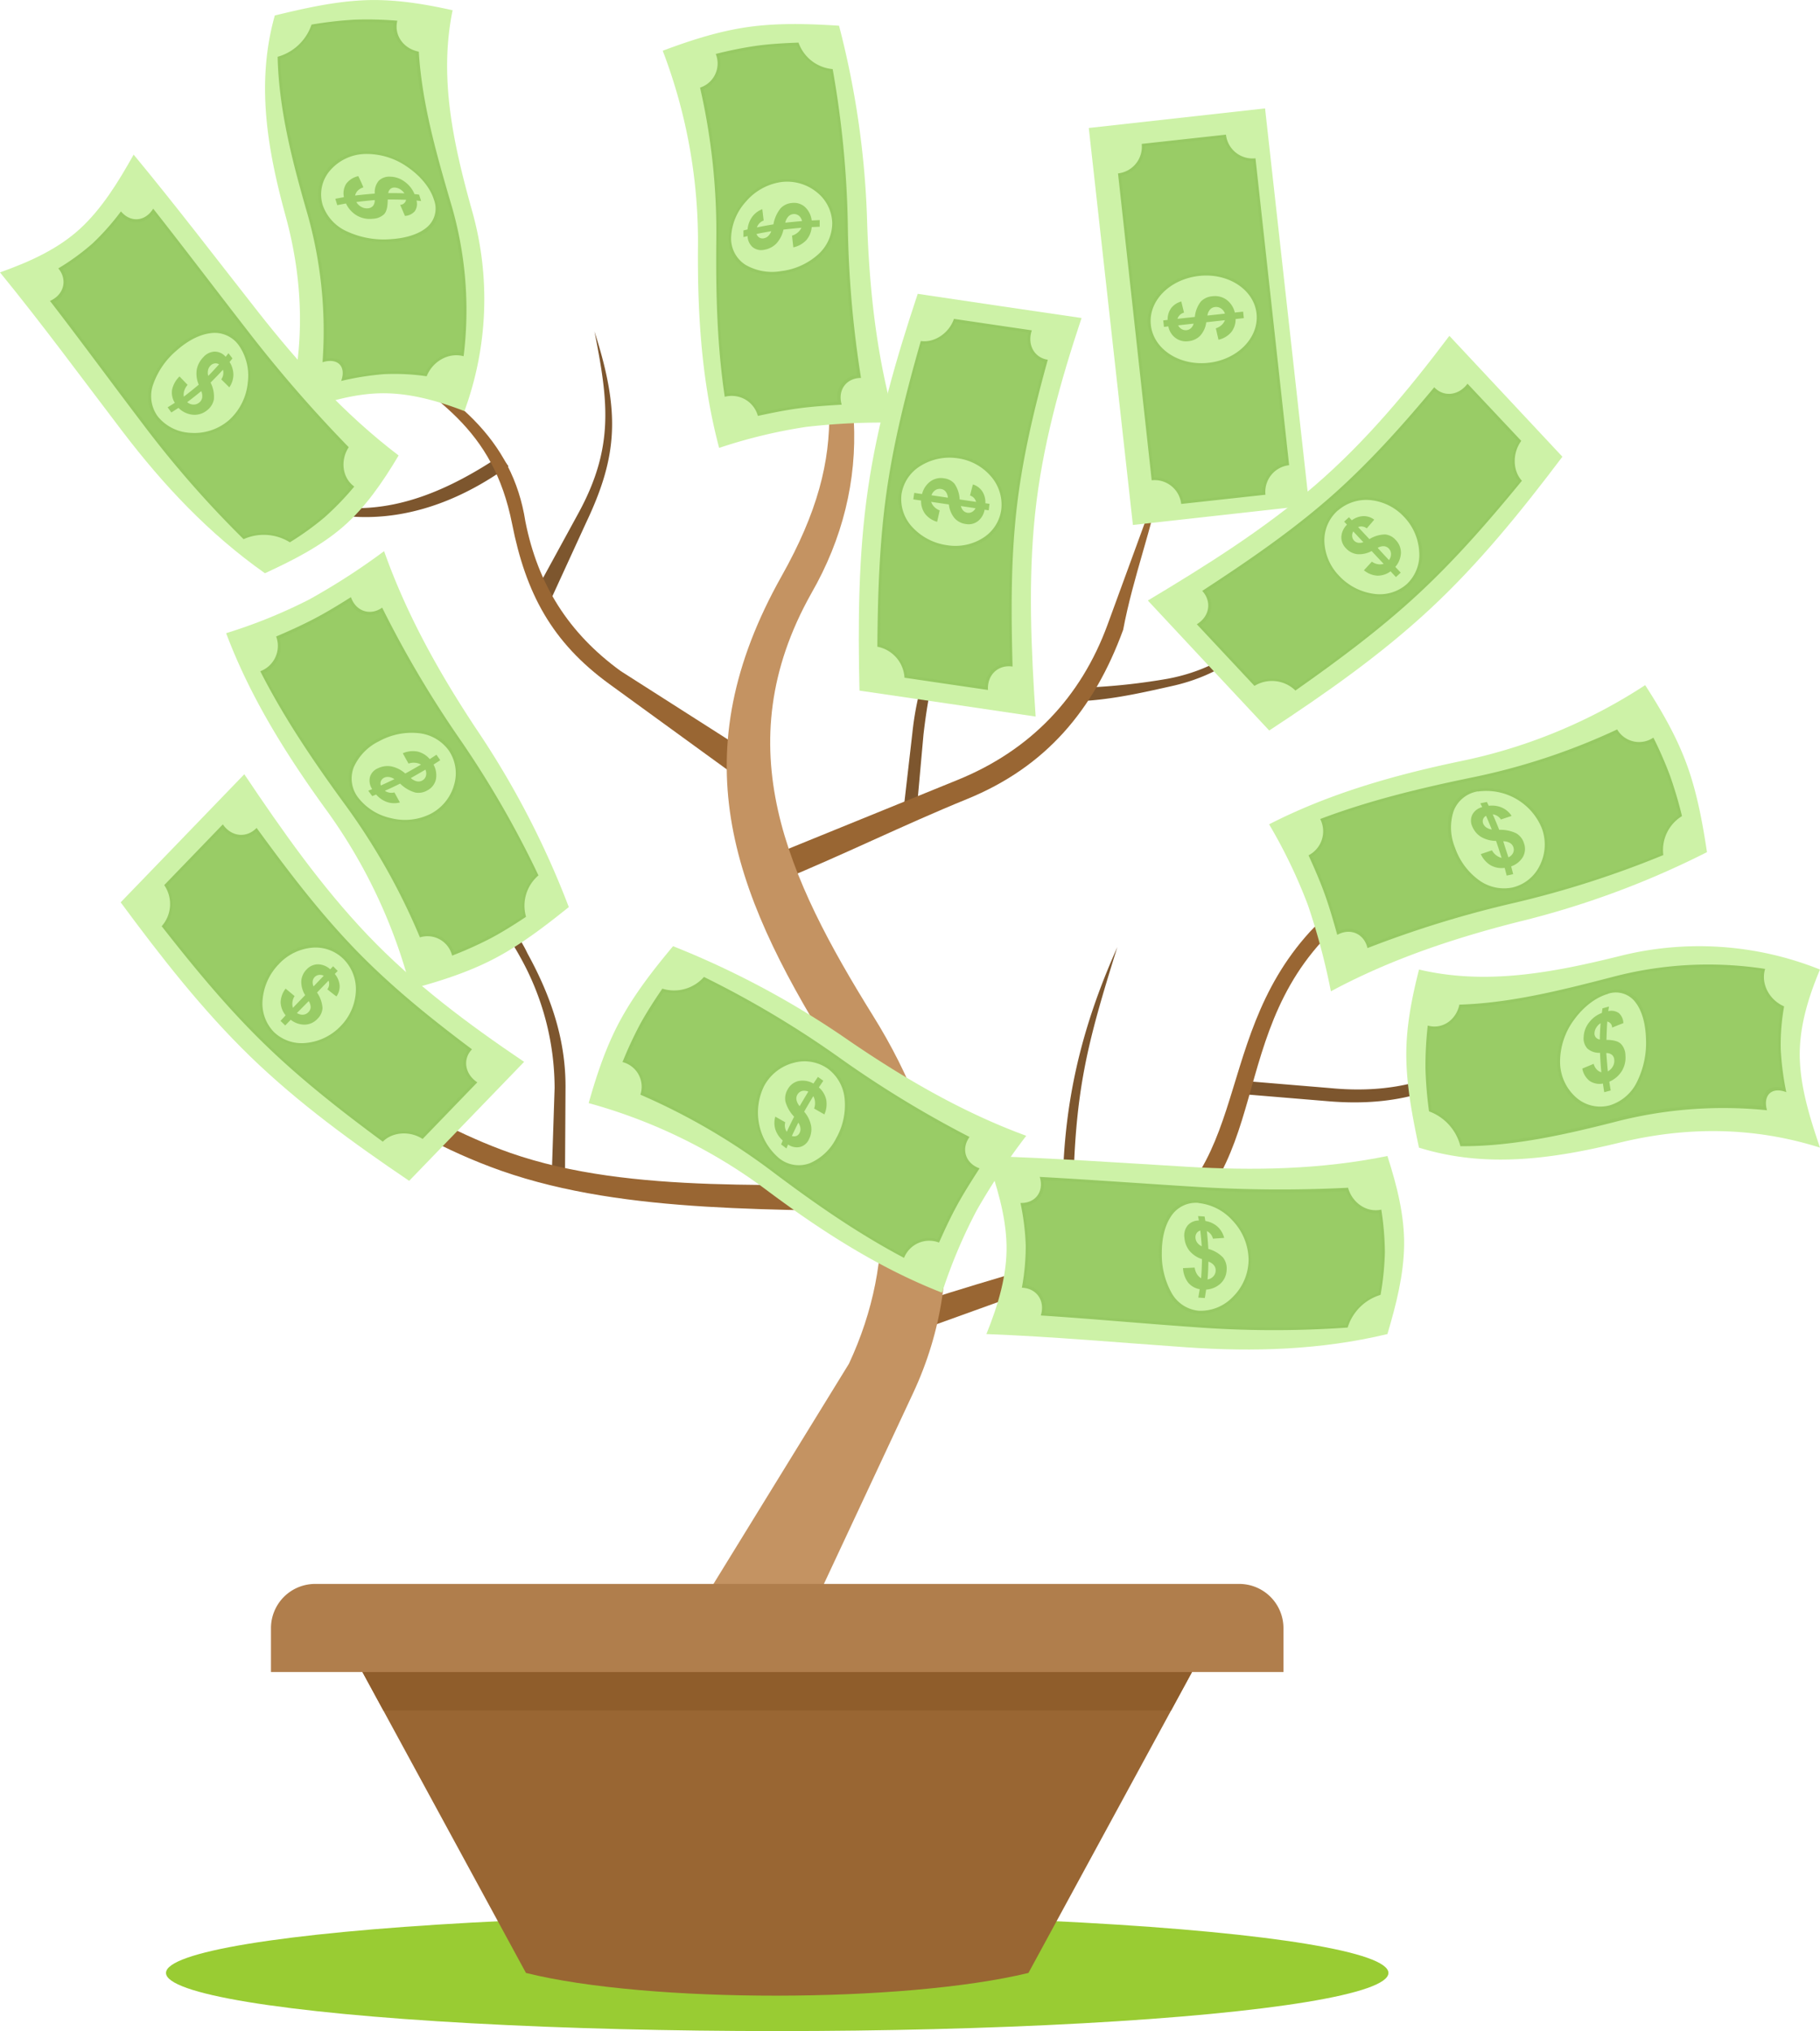 <svg id="Vectorportal.com" xmlns="http://www.w3.org/2000/svg" viewBox="0 0 509.04 568.1"><defs><style>.cls-1{fill:#7d562e;}.cls-1,.cls-10,.cls-2,.cls-3,.cls-6,.cls-7,.cls-8,.cls-9{fill-rule:evenodd;}.cls-2{fill:#963;}.cls-3{fill:#c49362;}.cls-4{fill:#9c3;}.cls-5,.cls-8{fill:#cdf2a7;}.cls-6{fill:#96c963;}.cls-7{fill:#9c6;}.cls-9{fill:#8f5d2b;}.cls-10{fill:#b07e4c;}</style></defs><path class="cls-1" d="M159.44,341.16l.79-24a75.31,75.31,0,0,0-9.58-36.58c-9.37-17.09-21.07-24.06-36.63-33.85,19.78,7.35,33.6,22.11,38.64,32.79,6.21,11.33,10.7,23.56,10.62,37.46l-.14,24.19-3.7,0Zm142.89,24.71,0-17.87c-.06-25.55,4.9-47,15.29-70.28-8.52,27.26-11.89,40.08-12.37,69.89l.82,18.26ZM351.19,315l25.87,2.15c26.48,2.58,43.6-7.55,64.79-28.63-17.87,22.25-35.37,34.8-65.09,32.33l-25.88-2.15.31-3.7ZM308.72,205.14a177,177,0,0,0,23-2.48c18.41-3.47,29.77-15.18,35.59-30.09C363.17,189.51,350,200.89,333,204.68c-7.27,1.62-15.16,3.47-23.61,4.12l-.62-3.66Zm-51,35.05,2.58-22.42a84.63,84.63,0,0,1,16.1-41.48c-8.17,13.58-11.29,27.16-13,42l-2,22.28-3.68-.42ZM156,176.29l10.86-19.89c10.18-18.63,8.33-31.5,4.52-50.88,7.22,22.53,6.57,34.74-2.38,53.57l-9.69,21.13L156,176.29Zm-8.69-33.06c-25.3,18.17-53,19.67-78,.1,25.55,15.44,46.57,16.55,75.87-3.11Z" transform="translate(-5.11 -12.81)"/><path class="cls-2" d="M261.32,352c-37.41-1.27-80.76.68-116-11.71-31.47-11.05-56-32.07-82.3-51.73,30.63,17.05,58.1,37.35,84.74,46.7,34.24,12,77.47,8.1,113.85,9.34l-.24,7.4ZM210.89,229.83l-35.31-25.66c-16.2-11.77-23.41-25.48-27.24-44.83-5.32-26.84-21.43-35.44-42.28-50.1,26.25,12.86,42.43,26.5,46,49.46,3.47,17.51,12,31.17,26.67,41.82l36.5,23.3-4.36,6Zm9.18,22.65L273,230.94c20.21-8.23,34.39-22.93,41.89-43.42l15.36-42c-2.8,14.84-8.22,28.62-11,43.45-8.22,22.44-21.58,38.34-43.71,47.36-17.63,7.18-35,15.8-52.62,23l-2.79-6.88Zm35.8,126.86q1.26,3.5,2.5,7l58.55-21.1c46.37-16.72,29-57.49,58-89.23,11.34-12.41,25.74-21.42,39.1-23.74-17.22-.33-36.1,14.12-42.48,21.11-29.16,31.93-14.67,72.07-56.07,87C296,367.37,275.39,372.31,255.87,379.34Z" transform="translate(-5.11 -12.81)"/><path class="cls-3" d="M202.88,458.75l39.67-64.49c13.69-29.31,11.8-60.68-5.28-88.16-28-45-41.41-82.55-13.55-132.15,20-35.55,14.5-56.64,3-93.55,21.26,33,22.84,67.89,5.31,98.38-24,42.72-6.63,79.71,17.28,118.18C270,330.16,277,367.22,260.43,402.62L233.61,460Z" transform="translate(-5.11 -12.81)"/><ellipse class="cls-4" cx="217.38" cy="551.85" rx="170.95" ry="16.26"/><rect class="cls-5" x="316.84" y="46.04" width="49.8" height="112.16" transform="matrix(0.99, -0.11, 0.11, 0.99, -14.21, 25.07)"/><path class="cls-6" d="M327.23,147.15l-9.42-85.84a7.48,7.48,0,0,0,6.62-8.25L348,50.47a7.48,7.48,0,0,0,8.26,6.62l9.41,85.84a7.49,7.49,0,0,0-6.62,8.26l-23.57,2.58a7.48,7.48,0,0,0-8.25-6.62ZM327,103.74c.74,6.72,7.95,11.44,16.11,10.55s14.17-7.07,13.44-13.79S348.57,89.06,340.41,90,326.23,97,327,103.74Z" transform="translate(-5.11 -12.81)"/><path class="cls-7" d="M327.93,146.32a8.28,8.28,0,0,1,8.21,6.59l22.08-2.42a8.26,8.26,0,0,1,6.59-8.21l-9.25-84.36a8.25,8.25,0,0,1-8.21-6.59l-22.09,2.43A8.27,8.27,0,0,1,318.67,62l9.26,84.35Zm-1.74-42.49a11.11,11.11,0,0,1,.21-3.68,13.34,13.34,0,0,1,4.83-7.33A18.27,18.27,0,0,1,350,90.76a13.34,13.34,0,0,1,6.3,6.11,11,11,0,0,1,.79,7.23,13.28,13.28,0,0,1-4.82,7.32,18.23,18.23,0,0,1-18.77,2.06,13.3,13.3,0,0,1-6.29-6.1A11,11,0,0,1,326.19,103.83Z" transform="translate(-5.11 -12.81)"/><path class="cls-7" d="M347.7,102.37l-5.21.58a6.87,6.87,0,0,1-1.72,3.79,5.35,5.35,0,0,1-3.3,1.51,4.88,4.88,0,0,1-3.58-.91,5.18,5.18,0,0,1-2-3.24l-1.23.14-.2-1.81,1.23-.14a5.42,5.42,0,0,1,1-3.32,5.33,5.33,0,0,1,2.82-1.83l.76,3.12a2.58,2.58,0,0,0-1.83,1.73l4.86-.53A8.14,8.14,0,0,1,341,97.13a5,5,0,0,1,3.19-1.45,5.51,5.51,0,0,1,3.94.95,6.2,6.2,0,0,1,2.35,3.6l2.32-.25.2,1.81-2.3.26a5.83,5.83,0,0,1-1.21,3.66,6.57,6.57,0,0,1-3.58,2.13l-.74-3.2a4.15,4.15,0,0,0,1.63-.93,3.52,3.52,0,0,0,.91-1.34Zm-13.07,1.44a2.35,2.35,0,0,0,1,1.06,2.2,2.2,0,0,0,1.37.28,2.14,2.14,0,0,0,1.18-.52,2.66,2.66,0,0,0,.78-1.3l-4.31.48Zm13.08-3.27a2.76,2.76,0,0,0-1.06-1.43,2.41,2.41,0,0,0-1.69-.42,2.15,2.15,0,0,0-1.38.66,3.2,3.2,0,0,0-.76,1.72Z" transform="translate(-5.11 -12.81)"/><path class="cls-8" d="M68.36,189.92c6.62,17.61,16.5,33.51,27.58,48.85A149.13,149.13,0,0,1,120,289.47c8.21-2.2,16.24-4.76,23.58-8.63s14-9,20.62-14.31a244.37,244.37,0,0,0-25.85-49.79c-10.38-15.66-19.53-32-25.81-49.77a185.09,185.09,0,0,1-21,13.55A145,145,0,0,1,68.36,189.92Z" transform="translate(-5.11 -12.81)"/><path class="cls-6" d="M77.94,200.62c6.55,12.87,14.67,24.89,23.28,36.71A181.66,181.66,0,0,1,122.56,275a7.09,7.09,0,0,1,9,5.11,109,109,0,0,0,10.68-4.79c3.44-1.82,6.74-3.91,10-6.07a11.14,11.14,0,0,1,3.47-11.58,275.85,275.85,0,0,0-21.62-37.59A297.62,297.62,0,0,1,112,182.78c-3.39,2.37-7.38,1-8.73-2.94-3.35,2.1-6.72,4.18-10.2,6s-7.09,3.46-10.72,5a7.57,7.57,0,0,1-4.43,9.72ZM105.36,236a8.72,8.72,0,0,1-1.29-8.62,14.82,14.82,0,0,1,7.14-7.28,18.86,18.86,0,0,1,10.87-2.23,11.9,11.9,0,0,1,8.54,4.84,11.36,11.36,0,0,1,1.51,9.58,13.1,13.1,0,0,1-6.56,8.15,16,16,0,0,1-11.16,1.2A15.81,15.81,0,0,1,105.36,236Z" transform="translate(-5.11 -12.81)"/><path class="cls-7" d="M79,201.08a8.31,8.31,0,0,0,4.33-9.7c3.39-1.48,6.76-3,10-4.74s6.42-3.66,9.56-5.62a6,6,0,0,0,8.77,2.91,308.52,308.52,0,0,0,21.86,36.64,278.27,278.27,0,0,1,21.37,36.9,12.27,12.27,0,0,0-3.42,11.45c-3.06,2-6.15,4-9.37,5.65a106.37,106.37,0,0,1-10,4.51,7.85,7.85,0,0,0-9-5,185.33,185.33,0,0,0-21.14-37c-8.45-11.61-16.47-23.42-23-36Zm25.69,35.16a13.8,13.8,0,0,0,2.74,2.77,18.72,18.72,0,0,0,9,3.68,16.18,16.18,0,0,0,9.63-1.6,13.81,13.81,0,0,0,6.26-6.78,13,13,0,0,0,.58-8.68,11.88,11.88,0,0,0-4.2-6.07,14,14,0,0,0-8.43-2.58,20.26,20.26,0,0,0-9.47,2.44,16.61,16.61,0,0,0-6.74,6.14,9.18,9.18,0,0,0-1,7.5A10.63,10.63,0,0,0,104.65,236.24Z" transform="translate(-5.11 -12.81)"/><path class="cls-7" d="M122.85,226.68c-1.45.84-2.91,1.69-4.39,2.49a8.45,8.45,0,0,0-3.93-2,6.09,6.09,0,0,0-3.68.52,3.83,3.83,0,0,0-2.26,2.43,4.24,4.24,0,0,0,.62,3.42l-1.1.44,1.11,1.51,1.1-.44a7.14,7.14,0,0,0,3.11,2.12,6.22,6.22,0,0,0,3.53.09l-1.54-2.81a3.13,3.13,0,0,1-2.66-.46c1.44-.63,2.86-1.3,4.26-2a10,10,0,0,0,4.23,2.5,4.91,4.91,0,0,0,3.43-.63,4.59,4.59,0,0,0,2.34-3,6.14,6.14,0,0,0-.66-4.19c.63-.41,1.26-.81,1.88-1.23l-1.06-1.52-1.87,1.22a6.46,6.46,0,0,0-3.37-2.1,7.07,7.07,0,0,0-4.17.46c.54,1,1.06,1.92,1.6,2.89a4.4,4.4,0,0,1,1.88-.22,3.91,3.91,0,0,1,1.6.5Zm-11.22,5.83a1.76,1.76,0,0,1,.06-1.3,1.8,1.8,0,0,1,.9-.88,2.36,2.36,0,0,1,1.31-.18,3.4,3.4,0,0,1,1.52.6c-1.25.6-2.51,1.2-3.79,1.76Zm12.46-4.42a2.6,2.6,0,0,1,.16,1.72,2.07,2.07,0,0,1-1,1.29,2.17,2.17,0,0,1-1.5.26,3.75,3.75,0,0,1-1.74-.92Q122.07,229.28,124.09,228.09Z" transform="translate(-5.11 -12.81)"/><path class="cls-8" d="M73.44,229.37c10.65,15.88,21.57,31.42,34.51,45s28,24.82,43.75,35.45q-8,8.32-16.08,16.65L119.55,343.1c-15.72-10.63-31-21.74-44.41-34.75s-25-27.88-36.28-43.15l17.29-17.91Z" transform="translate(-5.11 -12.81)"/><path class="cls-6" d="M76.88,244.38c8.6,11.81,17.4,23.39,27.4,33.78s21.23,19.45,32.84,28.15c-2.66,2.76-2,6.92,1.49,9.24-2.55,2.64-5.11,5.28-7.65,7.92l-7.65,7.92c-3.5-2.32-8.47-2-11.13.76-11.69-8.62-23.08-17.54-33.38-27.59s-19.51-21.24-28.47-32.68a9.36,9.36,0,0,0,.71-11.5l8.2-8.49q4.09-4.24,8.2-8.5c2.37,3.49,6.61,3.93,9.44,1Zm24.46,36.84a11.09,11.09,0,0,0-8.82-3.34,14.47,14.47,0,0,0-9.38,4.56,16.19,16.19,0,0,0-4.57,9.89,11.45,11.45,0,0,0,3.18,9.18,11.25,11.25,0,0,0,9.12,3,15.37,15.37,0,0,0,9.5-4.68,14.94,14.94,0,0,0,4.26-9.57A12,12,0,0,0,101.34,281.22Z" transform="translate(-5.11 -12.81)"/><path class="cls-7" d="M76.79,245.56a6.43,6.43,0,0,1-9.43-1l-7.67,8L52,260.5a10.46,10.46,0,0,1-.7,11.45c8.82,11.21,17.88,22.18,28,32.07s21.29,18.68,32.74,27.18a10.07,10.07,0,0,1,11.07-.74l7.16-7.42,7.17-7.42c-3.09-2.47-3.69-6.37-1.46-9.21-11.38-8.59-22.41-17.54-32.22-27.72s-18.51-21.56-27-33.13Zm25.07,35.12a12.16,12.16,0,0,1,2.14,3,13.58,13.58,0,0,1,1.19,8.49,15.79,15.79,0,0,1-4.23,8.18,16.31,16.31,0,0,1-8.11,4.6,13.26,13.26,0,0,1-8.59-.82A11.08,11.08,0,0,1,79.07,299a13.58,13.58,0,0,1-1-8.72,17.26,17.26,0,0,1,4.51-8.46,15.54,15.54,0,0,1,8-4.54,12.25,12.25,0,0,1,8.29,1.14A12.53,12.53,0,0,1,101.86,280.68Z" transform="translate(-5.11 -12.81)"/><path class="cls-7" d="M87,294.75l3.46-3.59a7,7,0,0,1-1.08-4,5.13,5.13,0,0,1,1.49-3.19,4.33,4.33,0,0,1,3.17-1.43,5.19,5.19,0,0,1,3.43,1.39l.81-.84c.43.43.85.87,1.29,1.3l-.82.84a5.75,5.75,0,0,1,1.35,3.2,4.94,4.94,0,0,1-.89,3.1c-.86-.65-1.7-1.31-2.54-2A2.5,2.5,0,0,0,97,287.1l-3.22,3.33a8.59,8.59,0,0,1,1.53,4.34,4.5,4.5,0,0,1-1.39,3,5,5,0,0,1-3.5,1.64,6.27,6.27,0,0,1-4-1.36l-1.54,1.59-1.31-1.28L85,296.8a6.1,6.1,0,0,1-1.4-3.61A6.46,6.46,0,0,1,85,289.34l2.51,2.09a3.84,3.84,0,0,0-.61,1.73,3.57,3.57,0,0,0,.16,1.59Zm8.67-9a2.25,2.25,0,0,0-1.38-.24,2.05,2.05,0,0,0-1.17.59,2.15,2.15,0,0,0-.55,1.13,2.84,2.84,0,0,0,.24,1.49l2.86-3Zm-7.51,10.41a2.81,2.81,0,0,0,1.69.47,2.21,2.21,0,0,0,1.5-.7A2.08,2.08,0,0,0,92,294.6a3.12,3.12,0,0,0-.55-1.77Z" transform="translate(-5.11 -12.81)"/><path class="cls-8" d="M131.7,15.68c-3.86,18.81.18,37.25,5.4,55.94A90.88,90.88,0,0,1,135,127.8c-8.4-3.25-16.77-5.41-25.06-4.92s-16.51,3.3-24.72,6.37c5.36-18.86,4.81-37.65-.25-56.11-5.11-18.64-8.29-37.16-3-56,8.24-2,16.48-3.86,24.78-4.25S123.34,13.81,131.7,15.68Z" transform="translate(-5.11 -12.81)"/><path class="cls-6" d="M122.25,27.22c.84,14.24,4.82,28.29,9,42.54a104.72,104.72,0,0,1,3.53,42.69c-4.25-1.16-8.71,1.5-10.33,5.61a61.86,61.86,0,0,0-12-.59,78.7,78.7,0,0,0-11.91,1.9c1.47-4.12-1-6.56-5.22-5.24a120.4,120.4,0,0,0-4.59-42.77C86.64,57.11,83.08,43,82.76,28.69a13.93,13.93,0,0,0,9.48-9,110.22,110.22,0,0,1,12-1.38,100.67,100.67,0,0,1,12,.3c-1,4.09,1.78,7.84,6,8.65Zm4.24,41.49c-1-3.31-3.73-6.63-7.28-9.09a19.83,19.83,0,0,0-12.1-3.74,13.37,13.37,0,0,0-9.86,4.83,10.21,10.21,0,0,0-1.89,9.43,12.57,12.57,0,0,0,7,7.49,24.47,24.47,0,0,0,11.87,2.09c4.29-.25,7.86-1.35,10.14-3.22A6.84,6.84,0,0,0,126.49,68.71Z" transform="translate(-5.11 -12.81)"/><path class="cls-7" d="M121.42,27.78c-4-1.08-6.75-4.57-6.27-8.5A98.43,98.43,0,0,0,103.89,19,112.07,112.07,0,0,0,92.68,20.3a15.07,15.07,0,0,1-9.18,8.94c.47,14,4,27.9,8,41.88a121.8,121.8,0,0,1,4.76,42c3.9-.84,6.25,1.47,5.34,5.3a76.68,76.68,0,0,1,11.18-1.7,61.31,61.31,0,0,1,11.23.45,9.75,9.75,0,0,1,10.13-5.69,106.47,106.47,0,0,0-3.78-41.92c-4.08-14-8-27.78-9-41.76Zm5.9,41.1a9.12,9.12,0,0,1,.45,3.42,7.5,7.5,0,0,1-4.1,5.78,21.15,21.15,0,0,1-9.31,2.4,27,27,0,0,1-10.46-1.36,15.61,15.61,0,0,1-7.63-5.37,12.1,12.1,0,0,1-1.72-3.4,11.08,11.08,0,0,1-.46-3.74,11.55,11.55,0,0,1,3.74-7.79,14.32,14.32,0,0,1,9.06-3.69,19.8,19.8,0,0,1,10.66,2.7,23.42,23.42,0,0,1,8,7.36A14.94,14.94,0,0,1,127.32,68.88Z" transform="translate(-5.11 -12.81)"/><path class="cls-7" d="M104.44,67.5q2.73-.33,5.49-.54a5,5,0,0,1,1.12-3.6,4.27,4.27,0,0,1,3.25-1.13,6.9,6.9,0,0,1,4,1.41,8,8,0,0,1,2.75,3.48c.43,0,.86.08,1.29.14.18.6.37,1.18.55,1.79-.43-.06-.86-.1-1.29-.15a3.61,3.61,0,0,1-.48,3,4,4,0,0,1-2.75,1.31c-.43-1-.88-2.09-1.34-3.11a1.73,1.73,0,0,0,1.66-1.41c-1.72-.06-3.43-.08-5.14-.07,0,2-.3,3.33-1,4.1A4.85,4.85,0,0,1,109.38,74a7.22,7.22,0,0,1-4.36-.85,7.6,7.6,0,0,1-3.14-3.42c-.81.14-1.62.3-2.44.46-.18-.61-.37-1.2-.54-1.79l2.4-.44a5.12,5.12,0,0,1,.61-3.7,5.66,5.66,0,0,1,3.42-2.18c.48,1,1,2.1,1.42,3.14a3.47,3.47,0,0,0-1.58.92,2.76,2.76,0,0,0-.73,1.33Zm13.78-.61A3.82,3.82,0,0,0,117,65.73a3.18,3.18,0,0,0-1.52-.46,1.73,1.73,0,0,0-1.17.37,1.79,1.79,0,0,0-.6,1.18c1.51,0,3,0,4.56.07Zm-13.45,2.43a3.55,3.55,0,0,0,1.41,1.36,3.13,3.13,0,0,0,1.88.39,2,2,0,0,0,1.36-.65,2.37,2.37,0,0,0,.49-1.65C108.19,68.92,106.48,69.1,104.77,69.32Z" transform="translate(-5.11 -12.81)"/><path class="cls-8" d="M281,336.16c18.68.57,37.36,1.89,56.06,3s37.39.8,56.1-3c2.67,8.3,4.77,16.6,4.67,24.91s-2.21,16.6-4.67,24.89c-18.71,4.48-37.43,5-56.1,3.71s-37.38-3-56.06-3.71c3.35-8.29,5.81-16.58,5.63-24.89S283.89,344.46,281,336.16Z" transform="translate(-5.11 -12.81)"/><path class="cls-6" d="M295.9,342c14.37.78,28.74,1.86,43.13,2.74a375.93,375.93,0,0,0,43.12.29c1.14,4.17,5.19,7.05,9.3,6.12a81.16,81.16,0,0,1,1,11.91A78.77,78.77,0,0,1,391.24,375a13.76,13.76,0,0,0-9.2,9.14,294.18,294.18,0,0,1-42.92-.12c-14.31-1-28.6-2.33-42.91-3.26,1.3-4.14-1.21-7.63-5.29-7.76A65.12,65.12,0,0,0,292,361.15a68.78,68.78,0,0,0-1.47-11.86c4.11.12,6.64-3.11,5.4-7.25Zm44.41,7.27a8.29,8.29,0,0,0-7.71,3.82c-1.72,2.59-2.57,6.21-2.54,10.36a22,22,0,0,0,2.69,10.92,9.7,9.7,0,0,0,7.67,5.07,12.45,12.45,0,0,0,9.47-3.84,14.78,14.78,0,0,0,4.44-10.51,16.22,16.22,0,0,0-4.48-10.87A14.87,14.87,0,0,0,340.31,349.31Z" transform="translate(-5.11 -12.81)"/><path class="cls-7" d="M296.9,342.86a5.7,5.7,0,0,1-5.46,7.19,68,68,0,0,1,1.31,11.11,66,66,0,0,1-.91,11.11,6.2,6.2,0,0,1,5.39,7.75c14,.93,28.09,2.2,42.15,3.21a303.92,303.92,0,0,0,42.14.26,15.17,15.17,0,0,1,9.08-9,66.43,66.43,0,0,0,.19-22.33,8.92,8.92,0,0,1-9.14-6.18,386.54,386.54,0,0,1-42.38-.39c-14.12-.87-28.25-1.94-42.37-2.71Zm43.2,5.66a13,13,0,0,1,3.8.84,18.23,18.23,0,0,1,7.85,6.07,16.48,16.48,0,0,1,3.37,9.75,15.36,15.36,0,0,1-3.32,9.47,15.12,15.12,0,0,1-7.82,5.27,11.61,11.61,0,0,1-3.76.36,9.51,9.51,0,0,1-3.46-.9,12,12,0,0,1-5.55-6.19,24.85,24.85,0,0,1-1.93-9.76,21.25,21.25,0,0,1,1.78-9.35,9.35,9.35,0,0,1,5.57-5.19A9.58,9.58,0,0,1,340.1,348.52Z" transform="translate(-5.11 -12.81)"/><path class="cls-7" d="M341.06,370.32c.13-1.77.21-3.54.24-5.32a7.59,7.59,0,0,1-3.57-2.41,6.84,6.84,0,0,1-1.35-3.59,4.46,4.46,0,0,1,.88-3.39,4,4,0,0,1,3.16-1.4c-.06-.41-.14-.83-.23-1.25l1.83.12c.08.42.15.83.21,1.25a6.71,6.71,0,0,1,3.41,1.58,6.42,6.42,0,0,1,1.86,3.15l-3.14.22a3.2,3.2,0,0,0-1.7-2.13c.18,1.65.32,3.31.41,5a8.8,8.8,0,0,1,4.12,2.41,5,5,0,0,1,1,3.46,5.45,5.45,0,0,1-1.68,3.79,6.53,6.53,0,0,1-4.05,1.71c-.12.79-.24,1.58-.38,2.36l-1.81-.12c.13-.78.27-1.56.39-2.35a5.35,5.35,0,0,1-3.27-1.89,7.33,7.33,0,0,1-1.4-4l3.26-.15a4.63,4.63,0,0,0,.63,1.81,3.57,3.57,0,0,0,1.14,1.15ZM340.82,357a1.83,1.83,0,0,0-1.06.8,2.08,2.08,0,0,0-.28,1.31,2.6,2.6,0,0,0,.49,1.29,3.22,3.22,0,0,0,1.25,1c-.09-1.46-.23-2.94-.4-4.41Zm2,13.69a2.8,2.8,0,0,0,1.6-.81,2.45,2.45,0,0,0,.7-1.62,2.19,2.19,0,0,0-.45-1.5,3.24,3.24,0,0,0-1.59-1.06C343.07,367.34,343,369,342.85,370.66Z" transform="translate(-5.11 -12.81)"/><path class="cls-2" d="M99.78,468.17H345.2l-52.44,96.49c-34.7,8.39-106.1,8.56-140.54,0Z" transform="translate(-5.11 -12.81)"/><polygon class="cls-9" points="333.39 467.68 327.55 478.43 107.22 478.43 101.37 467.68 333.39 467.68"/><path class="cls-10" d="M93.23,455.85H351.75a12.36,12.36,0,0,1,12.33,12.32v12.32H80.9V468.17A12.36,12.36,0,0,1,93.23,455.85Z" transform="translate(-5.11 -12.81)"/><path class="cls-8" d="M402,284c18.69,4.41,37.24.91,56.08-3.76A90.86,90.86,0,0,1,514.15,284c-3.5,8.31-5.9,16.61-5.65,24.91s2.82,16.61,5.65,24.9c-18.7-5.91-37.49-5.91-56.09-1.38-18.78,4.56-37.39,7.2-56.08,1.38-1.75-8.29-3.37-16.58-3.53-24.9S399.87,292.34,402,284Z" transform="translate(-5.11 -12.81)"/><path class="cls-6" d="M413.24,293.82c14.26-.43,28.42-4,42.78-7.72a104.67,104.67,0,0,1,42.78-2.28c-1.29,4.21,1.25,8.74,5.31,10.48a61.12,61.12,0,0,0-.94,12,79,79,0,0,0,1.55,12c-4.07-1.59-6.58.85-5.39,5.06a120.47,120.47,0,0,0-42.88,3.35c-14.37,3.65-28.59,6.8-42.88,6.7a14,14,0,0,0-8.77-9.74,110.17,110.17,0,0,1-1-12,100.52,100.52,0,0,1,.64-12c4.07,1.15,7.9-1.55,8.83-5.77Zm41.6-3c-3.34.93-6.74,3.54-9.3,7a19.8,19.8,0,0,0-4.09,12,13.33,13.33,0,0,0,4.54,10,10.18,10.18,0,0,0,9.37,2.16,12.54,12.54,0,0,0,7.69-6.75,24.45,24.45,0,0,0,2.43-11.79c-.12-4.31-1.12-7.9-2.92-10.24A6.84,6.84,0,0,0,454.84,290.78Z" transform="translate(-5.11 -12.81)"/><path class="cls-7" d="M413.77,294.67c-1.19,4-4.76,6.61-8.67,6a98.57,98.57,0,0,0-.57,11.25,111.81,111.81,0,0,0,.94,11.24,15.1,15.1,0,0,1,8.66,9.45c14-.07,28-3.21,42.1-6.81a122.13,122.13,0,0,1,42.1-3.54c-.73-3.92,1.65-6.2,5.45-5.18a76.72,76.72,0,0,1-1.37-11.22,61.43,61.43,0,0,1,.77-11.22,9.75,9.75,0,0,1-5.39-10.29,106.56,106.56,0,0,0-42,2.57c-14.08,3.66-28,7.19-42,7.74ZM455,290a9.09,9.09,0,0,1,3.44-.35,7.51,7.51,0,0,1,5.66,4.26,21.29,21.29,0,0,1,2.13,9.39,26.62,26.62,0,0,1-1.67,10.4,15.61,15.61,0,0,1-5.59,7.48,11.45,11.45,0,0,1-3.45,1.62,11,11,0,0,1-3.74.35,11.6,11.6,0,0,1-7.69-4,14.34,14.34,0,0,1-3.42-9.16,19.83,19.83,0,0,1,3-10.58,23.35,23.35,0,0,1,7.59-7.78A15,15,0,0,1,455,290Z" transform="translate(-5.11 -12.81)"/><path class="cls-7" d="M453,312.79c-.18-1.83-.3-3.66-.38-5.5a4.93,4.93,0,0,1-3.57-1.23,4.28,4.28,0,0,1-1-3.28,7,7,0,0,1,1.53-4,8,8,0,0,1,3.56-2.64c.05-.43.11-.86.17-1.28l1.81-.51c-.07.44-.13.86-.19,1.29a3.63,3.63,0,0,1,3,.57,3.92,3.92,0,0,1,1.22,2.78c-1.05.4-2.1.82-3.14,1.25a1.71,1.71,0,0,0-1.36-1.69c-.11,1.71-.18,3.42-.22,5.13,2,0,3.32.4,4.06,1.13a4.75,4.75,0,0,1,1.24,3.23,7.18,7.18,0,0,1-1,4.33,7.64,7.64,0,0,1-3.51,3c.12.82.25,1.63.39,2.45l-1.81.49c-.13-.8-.25-1.61-.37-2.42a5,5,0,0,1-3.68-.71,5.65,5.65,0,0,1-2.08-3.48l3.18-1.33a3.54,3.54,0,0,0,.88,1.61,2.69,2.69,0,0,0,1.31.76ZM452.78,299a3.91,3.91,0,0,0-1.2,1.23,3.08,3.08,0,0,0-.5,1.51,1.65,1.65,0,0,0,1.49,1.82c0-1.52.11-3,.21-4.56Zm2,13.51a3.73,3.73,0,0,0,1.4-1.36,3.13,3.13,0,0,0,.43-1.87,2,2,0,0,0-.6-1.38,2.38,2.38,0,0,0-1.64-.54C454.52,309.08,454.64,310.8,454.82,312.51Z" transform="translate(-5.11 -12.81)"/><path class="cls-8" d="M360.07,243.38c16.74-8.58,34.74-13.71,53.26-17.6a149,149,0,0,0,51.92-21.33c4.61,7.15,8.82,14.44,11.66,22.25s4.36,16.09,5.63,24.46a244.58,244.58,0,0,1-52.61,19.46c-18.22,4.61-36,10.54-52.58,19.47a186.35,186.35,0,0,0-6.44-24.16A146.29,146.29,0,0,0,360.07,243.38Z" transform="translate(-5.11 -12.81)"/><path class="cls-6" d="M374.35,241.9c13.5-5.12,27.6-8.55,41.92-11.51a181.51,181.51,0,0,0,41.15-13.55,7.1,7.1,0,0,0,10.13,2.29,108.16,108.16,0,0,1,4.68,10.73,116.59,116.59,0,0,1,3.32,11.22,11.14,11.14,0,0,0-5.22,10.9,273.9,273.9,0,0,1-41.28,13.28A297.83,297.83,0,0,0,387.58,278c-.92-4-4.77-5.74-8.45-3.7-1.06-3.81-2.15-7.61-3.48-11.32s-2.92-7.33-4.55-10.93a7.57,7.57,0,0,0,3.25-10.18Zm44.08-7.73a8.72,8.72,0,0,0-6.76,5.52,14.8,14.8,0,0,0,.39,10.19,18.89,18.89,0,0,0,6.55,9,11.91,11.91,0,0,0,9.57,2.16,11.37,11.37,0,0,0,7.56-6.08,13.08,13.08,0,0,0,.62-10.44,16.77,16.77,0,0,0-17.93-10.31Z" transform="translate(-5.11 -12.81)"/><path class="cls-7" d="M375.42,242.25a8.32,8.32,0,0,1-3.32,10.09c1.51,3.38,3,6.78,4.23,10.25s2.29,7,3.3,10.59a6,6,0,0,1,8.45,3.74,309.76,309.76,0,0,1,40.82-12.41,277.87,277.87,0,0,0,40.63-12.94,12.25,12.25,0,0,1,5.16-10.77c-.92-3.53-1.88-7.06-3.13-10.49a108,108,0,0,0-4.34-10,7.85,7.85,0,0,1-10-2.39,185,185,0,0,1-40.52,13.16c-14.07,2.91-28,6.26-41.24,11.2Zm42.65-8.74a13.91,13.91,0,0,1,3.9-.22,18.8,18.8,0,0,1,9.13,3.33,16.27,16.27,0,0,1,6,7.67,13.82,13.82,0,0,1,.06,9.22,12.94,12.94,0,0,1-5.4,6.81,11.79,11.79,0,0,1-7.2,1.67,14,14,0,0,1-8-3.76,20.38,20.38,0,0,1-5.36-8.18,16.58,16.58,0,0,1-.86-9.07,9.23,9.23,0,0,1,4.29-6.24A10.51,10.51,0,0,1,418.07,233.51Z" transform="translate(-5.11 -12.81)"/><path class="cls-7" d="M425.11,252.82c-.51-1.6-1-3.2-1.57-4.8a8.38,8.38,0,0,1-4.25-1.16,6.15,6.15,0,0,1-2.38-2.85,3.85,3.85,0,0,1,0-3.33,4.2,4.2,0,0,1,2.76-2.11c-.17-.36-.34-.71-.52-1.07l1.83-.37c.17.36.35.71.52,1.07a7.06,7.06,0,0,1,3.72.52,6.27,6.27,0,0,1,2.68,2.31l-3,1a3.16,3.16,0,0,0-2.28-1.44c.64,1.43,1.23,2.88,1.81,4.33a10.1,10.1,0,0,1,4.81,1,4.87,4.87,0,0,1,2.12,2.77,4.61,4.61,0,0,1-.29,3.79,6.11,6.11,0,0,1-3.3,2.66c.18.73.39,1.45.56,2.18l-1.81.4c-.19-.71-.37-1.44-.57-2.16a6.36,6.36,0,0,1-3.9-.71,7,7,0,0,1-2.77-3.14l3.12-1.06a4.33,4.33,0,0,0,1.24,1.43,4,4,0,0,0,1.52.7ZM420.73,241a1.84,1.84,0,0,0-.83,1,1.78,1.78,0,0,0,.08,1.26,2.42,2.42,0,0,0,.85,1,3.55,3.55,0,0,0,1.52.57c-.52-1.28-1.05-2.58-1.62-3.85ZM427,252.61a2.56,2.56,0,0,0,1.27-1.17,2.09,2.09,0,0,0,.13-1.63,2.19,2.19,0,0,0-.94-1.2,3.78,3.78,0,0,0-1.9-.49C426,249.61,426.52,251.11,427,252.61Z" transform="translate(-5.11 -12.81)"/><path class="cls-8" d="M326.15,180.78c16.41-9.82,32.49-19.93,46.7-32.16s26.22-26.71,37.64-41.87l15.81,16.91,15.8,16.9c-11.43,15.16-23.3,29.84-37,42.58s-29.13,23.59-45,34l-17-18.19Z" transform="translate(-5.11 -12.81)"/><path class="cls-6" d="M341.32,178.12c12.24-8,24.25-16.18,35.14-25.64s20.51-20.2,29.8-31.35c2.62,2.8,6.81,2.37,9.3-1l7.52,8,7.52,8c-2.5,3.37-2.44,8.35.18,11.15-9.21,11.24-18.69,22.16-29.27,31.93s-22.2,18.39-34.08,26.75a9.39,9.39,0,0,0-11.46-1.3l-8.06-8.62-8.06-8.62c3.6-2.19,4.26-6.4,1.47-9.38Zm38-22.55a11.15,11.15,0,0,0-3.79,8.65,14.5,14.5,0,0,0,4.08,9.6,16.22,16.22,0,0,0,9.64,5.07,11.45,11.45,0,0,0,9.34-2.71,11.24,11.24,0,0,0,3.46-9,15.31,15.31,0,0,0-4.18-9.73,14.87,14.87,0,0,0-9.34-4.74A12.08,12.08,0,0,0,379.36,155.57Z" transform="translate(-5.11 -12.81)"/><path class="cls-7" d="M342.49,178.27a6.41,6.41,0,0,1-1.44,9.36l7.55,8.08,7.54,8.07a10.44,10.44,0,0,1,11.4,1.28c11.65-8.24,23.07-16.73,33.47-26.31s19.74-20.3,28.82-31.31c-2.28-3-2.34-7.64-.17-11.09-2.35-2.5-4.7-5-7-7.53l-7.05-7.54c-2.63,3-6.55,3.36-9.27,1C397.14,133.19,387.63,143.75,377,153s-22.47,17.38-34.47,25.25ZM378.86,155a12.33,12.33,0,0,1,3.12-2,13.54,13.54,0,0,1,8.54-.75,15.81,15.81,0,0,1,8,4.64,16.32,16.32,0,0,1,4.18,8.34,13.25,13.25,0,0,1-1.26,8.53,11,11,0,0,1-5.37,4.92,13.48,13.48,0,0,1-8.75.52,17.26,17.26,0,0,1-8.23-4.93,15.5,15.5,0,0,1-4.12-8.27,12.21,12.21,0,0,1,1.57-8.21A12,12,0,0,1,378.86,155Z" transform="translate(-5.11 -12.81)"/><path class="cls-7" d="M392.14,170.57l-3.4-3.63a7.26,7.26,0,0,1-4.08.87,5.16,5.16,0,0,1-3.11-1.65,4.33,4.33,0,0,1-1.27-3.24,5.22,5.22,0,0,1,1.57-3.36l-.8-.85,1.36-1.22.8.85a5.78,5.78,0,0,1,3.26-1.17,4.88,4.88,0,0,1,3,1c-.69.82-1.39,1.63-2.09,2.43a2.49,2.49,0,0,0-2.42-.37l3.16,3.38a8.63,8.63,0,0,1,4.41-1.31,4.5,4.5,0,0,1,2.95,1.55,5.05,5.05,0,0,1,1.46,3.58,6.31,6.31,0,0,1-1.57,3.94l1.51,1.61c-.45.42-.89.84-1.34,1.24l-1.5-1.6a6.09,6.09,0,0,1-3.68,1.21,6.44,6.44,0,0,1-3.77-1.51l2.22-2.41a3.92,3.92,0,0,0,1.68.71,3.52,3.52,0,0,0,1.6-.09Zm-8.53-9.12a2.27,2.27,0,0,0-.31,1.37,2,2,0,0,0,.53,1.2,2.05,2.05,0,0,0,1.1.6,2.75,2.75,0,0,0,1.49-.16l-2.81-3Zm10,8a2.72,2.72,0,0,0,.55-1.67,2.18,2.18,0,0,0-.61-1.53,2.1,2.1,0,0,0-1.31-.66,3.22,3.22,0,0,0-1.8.46Q392,167.79,393.62,169.49Z" transform="translate(-5.11 -12.81)"/><path class="cls-8" d="M206.25,138.09c-4.85-18.18-6.05-36.87-5.93-55.79A149.3,149.3,0,0,0,190.47,27c8-3,16-5.56,24.21-6.68s16.65-.86,25.1-.32a244.63,244.63,0,0,1,7.88,55.54c.65,18.78,2.68,37.37,7.9,55.5a187,187,0,0,0-25,1.18A145.44,145.44,0,0,0,206.25,138.09Z" transform="translate(-5.11 -12.81)"/><path class="cls-6" d="M207.82,123.81c-2.14-14.28-2.51-28.78-2.37-43.4a181.08,181.08,0,0,0-4.54-43.09,7.1,7.1,0,0,0,4.39-9.42,111,111,0,0,1,11.48-2.3c3.85-.52,7.76-.73,11.67-.87A11.16,11.16,0,0,0,238,32.14a274.48,274.48,0,0,1,4.23,43.16,298.08,298.08,0,0,0,3.7,43.23c-4.14,0-6.61,3.45-5.4,7.47-3.95.24-7.9.49-11.8,1s-7.78,1.31-11.65,2.14a7.57,7.57,0,0,0-9.26-5.34ZM209.6,79.1a8.74,8.74,0,0,0,4,7.77,14.8,14.8,0,0,0,10,1.77,18.87,18.87,0,0,0,10.15-4.5,11.86,11.86,0,0,0,4.13-8.9,11.36,11.36,0,0,0-4.33-8.67,13.14,13.14,0,0,0-10.08-2.82,16,16,0,0,0-9.77,5.5A15.8,15.8,0,0,0,209.6,79.1Z" transform="translate(-5.11 -12.81)"/><path class="cls-7" d="M208.39,122.84a8.32,8.32,0,0,1,9.16,5.38c3.62-.76,7.25-1.47,10.91-2s7.35-.75,11-1a6,6,0,0,1,5.45-7.46,307.36,307.36,0,0,1-3.49-42.52,278.73,278.73,0,0,0-4-42.45A12.28,12.28,0,0,1,228,25.51c-3.65.16-7.3.35-10.91.84a107.63,107.63,0,0,0-10.73,2.12,7.83,7.83,0,0,1-4.46,9.3,184.71,184.71,0,0,1,4.28,42.39c-.13,14.37.2,28.65,2.22,42.68Zm.48-43.54a14.25,14.25,0,0,1,.62-3.85,18.87,18.87,0,0,1,5.18-8.22A16.21,16.21,0,0,1,223.45,63a13.73,13.73,0,0,1,9,1.88A13,13,0,0,1,238,71.55a11.87,11.87,0,0,1,.65,3.68,11.39,11.39,0,0,1-.55,3.71,14,14,0,0,1-5.36,7,20.42,20.42,0,0,1-9.12,3.51,16.71,16.71,0,0,1-9.05-1.08,9.26,9.26,0,0,1-5.19-5.52A10.74,10.74,0,0,1,208.87,79.3Z" transform="translate(-5.11 -12.81)"/><path class="cls-7" d="M229.24,76.52c-1.67.15-3.34.31-5,.51a8.41,8.41,0,0,1-2,3.91,6.18,6.18,0,0,1-3.3,1.72,3.85,3.85,0,0,1-3.26-.67,4.26,4.26,0,0,1-1.48-3.15l-1.15.28q0-.91,0-1.86l1.15-.28a7.08,7.08,0,0,1,1.3-3.53,6.23,6.23,0,0,1,2.82-2.13c.13,1.07.25,2.12.38,3.18a3.1,3.1,0,0,0-1.89,1.92c1.53-.32,3.08-.6,4.62-.85a9.87,9.87,0,0,1,2-4.49,4.86,4.86,0,0,1,3.15-1.49,4.61,4.61,0,0,1,3.65,1.09,6.12,6.12,0,0,1,1.9,3.79c.75,0,1.5-.08,2.24-.09,0,.63,0,1.23,0,1.85l-2.23.1A6.45,6.45,0,0,1,230.61,80,7.08,7.08,0,0,1,227,82c-.12-1.09-.25-2.18-.37-3.28a4.42,4.42,0,0,0,1.65-.91,4,4,0,0,0,1-1.33Zm-12.52,1.76a1.83,1.83,0,0,0,.81,1,1.75,1.75,0,0,0,1.24.18,2.32,2.32,0,0,0,1.18-.61,3.49,3.49,0,0,0,.88-1.37c-1.37.24-2.75.48-4.11.77Zm12.71-3.63a2.55,2.55,0,0,0-.87-1.5,2.2,2.2,0,0,0-2.94.2,3.73,3.73,0,0,0-.88,1.75C226.3,74.93,227.87,74.78,229.43,74.65Z" transform="translate(-5.11 -12.81)"/><path class="cls-8" d="M42.49,56.06c11.92,14.4,23.27,29.3,34.82,44s24.11,28.6,39.29,40.15c-4.47,7.5-9.31,14.56-15.61,20s-13.92,9.31-21.78,12.94c-15.72-11.08-28.5-24.78-39.84-39.66S16.92,103.46,5.11,89c8.44-3,16.29-6.6,22.4-12.22S38.18,63.74,42.49,56.06Z" transform="translate(-5.11 -12.81)"/><path class="cls-6" d="M47.94,71.15c8.91,11.3,17.59,22.8,26.44,34.18a375.63,375.63,0,0,0,28.27,32.57c-2.38,3.6-1.86,8.55,1.55,11a80.39,80.39,0,0,1-8.3,8.6,79.89,79.89,0,0,1-9.72,7,13.77,13.77,0,0,0-12.94-.88A291,291,0,0,1,45,131.33c-8.68-11.42-17.15-23-25.91-34.35,4-1.76,4.93-6,2.33-9.1a65.14,65.14,0,0,0,9.6-7,69.88,69.88,0,0,0,7.92-8.94c2.64,3.16,6.73,2.92,9-.74Zm23.88,38.14a8.28,8.28,0,0,0-8-3.26c-3.08.42-6.36,2.17-9.45,4.94A21.9,21.9,0,0,0,48,120.2a9.68,9.68,0,0,0,1.25,9.11,12.51,12.51,0,0,0,9.15,4.57,14.79,14.79,0,0,0,10.82-3.61,16.23,16.23,0,0,0,5.2-10.55A14.83,14.83,0,0,0,71.82,109.29Z" transform="translate(-5.11 -12.81)"/><path class="cls-7" d="M48,72.44a5.71,5.71,0,0,1-9,.65,66.82,66.82,0,0,1-7.47,8.34,65.2,65.2,0,0,1-8.94,6.65,6.2,6.2,0,0,1-2.25,9.16C28.89,108.4,37.22,119.78,45.74,131A305.27,305.27,0,0,0,73.4,162.81a15.11,15.11,0,0,1,12.76.86,78.46,78.46,0,0,0,9.07-6.6,79,79,0,0,0,7.82-8,8.92,8.92,0,0,1-1.4-10.94A387.69,387.69,0,0,1,73.94,106C65.27,94.87,56.73,83.55,48,72.44Zm24.29,36.17A13.13,13.13,0,0,1,74.15,112a18,18,0,0,1,.63,9.9,16.46,16.46,0,0,1-5.09,9,15.35,15.35,0,0,1-9.3,3.76,15.08,15.08,0,0,1-9.12-2.38,11.36,11.36,0,0,1-2.75-2.59,9.54,9.54,0,0,1-1.62-3.19,12,12,0,0,1,1-8.26,24.83,24.83,0,0,1,6-7.89,21.42,21.42,0,0,1,8.2-4.84,9.35,9.35,0,0,1,7.57.75A9.7,9.7,0,0,1,72.28,108.61Z" transform="translate(-5.11 -12.81)"/><path class="cls-7" d="M56.54,123.74c1.42-1.08,2.8-2.19,4.16-3.34a7.66,7.66,0,0,1-.55-4.27,6.82,6.82,0,0,1,1.8-3.38,4.5,4.5,0,0,1,3.13-1.59,4,4,0,0,1,3.14,1.45c.27-.32.52-.65.79-1l1.11,1.45c-.26.34-.52.67-.8,1a6.8,6.8,0,0,1,1.07,3.61,6.4,6.4,0,0,1-1.14,3.48L67,118.92a3.22,3.22,0,0,0,.47-2.69q-1.69,1.84-3.46,3.59a8.76,8.76,0,0,1,.92,4.69,5,5,0,0,1-1.9,3.06,5.47,5.47,0,0,1-4,1.24,6.45,6.45,0,0,1-4-1.91c-.68.44-1.35.87-2,1.28L52,126.74c.67-.42,1.35-.83,2-1.26a5.39,5.39,0,0,1-.75-3.7,7.25,7.25,0,0,1,2.07-3.67l2.26,2.35a4.67,4.67,0,0,0-.94,1.67,3.5,3.5,0,0,0-.12,1.61Zm9.87-9a1.79,1.79,0,0,0-1.3-.27,2,2,0,0,0-1.17.66,2.48,2.48,0,0,0-.64,1.21,3.42,3.42,0,0,0,.06,1.61c1-1,2-2.12,3-3.21ZM57.47,125.3a2.79,2.79,0,0,0,1.67.67,2.47,2.47,0,0,0,1.68-.55,2.23,2.23,0,0,0,.83-1.32,3.34,3.34,0,0,0-.26-1.89Q59.47,123.8,57.47,125.3Z" transform="translate(-5.11 -12.81)"/><path class="cls-8" d="M294.77,213.24c-1.27-19.07-2.12-38.05-.16-56.69s7-36.77,13-54.79l-22.9-3.36L261.79,95c-6,18-11.25,36.15-13.93,54.65s-2.8,37.38-2.36,56.33l24.62,3.61Z" transform="translate(-5.11 -12.81)"/><path class="cls-6" d="M288.32,199.26c-.4-14.6-.51-29.14,1.06-43.48s4.92-28.37,8.79-42.35c-3.79-.56-5.82-4.25-4.46-8.22l-10.9-1.6L271.92,102c-1.35,4-5.48,6.76-9.27,6.2-4,14-7.57,28-9.58,42.24s-2.46,28.73-2.57,43.26a9.37,9.37,0,0,1,7.59,8.67l11.68,1.72,11.67,1.71c-.25-4.21,2.84-7.14,6.88-6.55Zm-3.14-44.11a11.09,11.09,0,0,1-4.95,8A14.44,14.44,0,0,1,270,165.31a16.26,16.26,0,0,1-9.66-5,11.48,11.48,0,0,1-3.09-9.22,11.28,11.28,0,0,1,5.39-8A15.33,15.33,0,0,1,273,141a14.9,14.9,0,0,1,9.22,5A12.06,12.06,0,0,1,285.18,155.15Z" transform="translate(-5.11 -12.81)"/><path class="cls-7" d="M287.52,198.38a6.42,6.42,0,0,0-6.87,6.52l-10.94-1.6-10.93-1.61a10.46,10.46,0,0,0-7.54-8.64c.14-14.26.61-28.49,2.57-42.49s5.44-27.79,9.32-41.52a10.06,10.06,0,0,0,9.21-6.18l10.2,1.5,10.21,1.5c-.93,3.85,1,7.3,4.47,8.19-3.76,13.74-7,27.58-8.58,41.62s-1.48,28.38-1.12,42.71Zm-1.61-43.12a12,12,0,0,0-.14-3.69,13.55,13.55,0,0,0-4.25-7.45,15.72,15.72,0,0,0-8.34-3.89,16.25,16.25,0,0,0-9.24,1.31,13.14,13.14,0,0,0-6.29,5.9,11,11,0,0,0-1,7.21,13.54,13.54,0,0,0,4.56,7.49,17.21,17.21,0,0,0,8.74,4,15.53,15.53,0,0,0,9.14-1.32,11.9,11.9,0,0,0,6.81-9.51Z" transform="translate(-5.11 -12.81)"/><path class="cls-7" d="M265.58,153.19l4.92.72a7.21,7.21,0,0,0,1.61,3.86,5.09,5.09,0,0,0,3.13,1.61,4.27,4.27,0,0,0,3.38-.8,5.14,5.14,0,0,0,1.87-3.2l1.16.17c.07-.6.14-1.2.22-1.81l-1.16-.17a5.67,5.67,0,0,0-.88-3.35,4.92,4.92,0,0,0-2.6-1.91c-.28,1-.55,2.07-.81,3.1a2.48,2.48,0,0,1,1.69,1.78l-4.59-.68a8.48,8.48,0,0,0-1.43-4.37,4.5,4.5,0,0,0-2.95-1.54,5,5,0,0,0-3.77.84A6.25,6.25,0,0,0,263,151l-2.18-.32c-.09.61-.18,1.21-.26,1.81l2.17.32a6,6,0,0,0,1.11,3.71,6.4,6.4,0,0,0,3.38,2.24l.72-3.19a3.9,3.9,0,0,1-1.54-1,3.37,3.37,0,0,1-.84-1.36ZM277.93,155a2.24,2.24,0,0,1-.95,1,2,2,0,0,1-1.28.24,2.09,2.09,0,0,1-1.13-.56,2.87,2.87,0,0,1-.71-1.32l4.07.6Zm-12.3-3.66a2.77,2.77,0,0,1,1.05-1.4,2.18,2.18,0,0,1,1.61-.36,2,2,0,0,1,1.28.7,3.15,3.15,0,0,1,.66,1.74Z" transform="translate(-5.11 -12.81)"/><path class="cls-8" d="M268.58,374.39c-17.51-6.85-33.28-16.95-48.46-28.25a149,149,0,0,0-50.36-24.78c2.31-8.19,5-16.18,9-23.47s9.16-13.92,14.6-20.42A244.73,244.73,0,0,1,242.73,304c15.52,10.59,31.71,20,49.41,26.5a185.78,185.78,0,0,0-13.84,20.83A145.29,145.29,0,0,0,268.58,374.39Z" transform="translate(-5.11 -12.81)"/><path class="cls-6" d="M258,364.67c-12.77-6.73-24.68-15-36.38-23.79A180.57,180.57,0,0,0,184.22,319a7.11,7.11,0,0,0-5-9.12,109.86,109.86,0,0,1,4.93-10.61c1.87-3.41,4-6.68,6.21-9.92A11.13,11.13,0,0,0,202,286.07a274.58,274.58,0,0,1,37.28,22.15,298.09,298.09,0,0,0,37,22.61c-2.42,3.36-1.14,7.38,2.81,8.78-2.14,3.32-4.27,6.66-6.17,10.11s-3.55,7-5.17,10.65a7.57,7.57,0,0,0-9.79,4.3Zm-35-27.91a8.74,8.74,0,0,0,8.61,1.41,14.82,14.82,0,0,0,7.38-7,18.84,18.84,0,0,0,2.37-10.84,11.84,11.84,0,0,0-4.72-8.6,11.31,11.31,0,0,0-9.55-1.64,13.08,13.08,0,0,0-8.24,6.45A16.77,16.77,0,0,0,223,336.76Z" transform="translate(-5.11 -12.81)"/><path class="cls-7" d="M257.57,363.64a8.32,8.32,0,0,1,9.75-4.2c1.54-3.37,3.12-6.71,4.89-9.95S276,343.11,278,340a6,6,0,0,1-2.78-8.81,308.53,308.53,0,0,1-36.34-22.36A276.93,276.93,0,0,0,202.23,287a12.25,12.25,0,0,1-11.49,3.26c-2,3-4,6.09-5.79,9.29s-3.22,6.53-4.64,9.9a7.85,7.85,0,0,1,4.86,9.1,185.71,185.71,0,0,1,36.7,21.65c11.49,8.62,23.2,16.8,35.7,23.49Zm-34.8-26.17a13.91,13.91,0,0,1-2.74-2.78,18.78,18.78,0,0,1-3.55-9,16.19,16.19,0,0,1,1.74-9.61,13.79,13.79,0,0,1,6.86-6.16,13.07,13.07,0,0,1,8.69-.47,12.13,12.13,0,0,1,3.34,1.66,11.74,11.74,0,0,1,2.67,2.64,14,14,0,0,1,2.46,8.46,20.4,20.4,0,0,1-2.57,9.43,16.57,16.57,0,0,1-6.23,6.65,9.18,9.18,0,0,1-7.52.91A10.51,10.51,0,0,1,222.77,337.47Z" transform="translate(-5.11 -12.81)"/><path class="cls-7" d="M232.58,319.41c-.86,1.43-1.73,2.88-2.55,4.35a8.49,8.49,0,0,1,1.94,3.95,6.05,6.05,0,0,1-.56,3.67,3.81,3.81,0,0,1-2.47,2.23,4.21,4.21,0,0,1-3.41-.67c-.16.36-.31.73-.46,1.1l-1.49-1.13.45-1.09a7.21,7.21,0,0,1-2.07-3.14,6.23,6.23,0,0,1,0-3.53c.94.52,1.86,1.05,2.78,1.57a3.16,3.16,0,0,0,.43,2.66c.65-1.42,1.34-2.83,2.05-4.22a10,10,0,0,1-2.44-4.27,4.9,4.9,0,0,1,.67-3.42,4.58,4.58,0,0,1,3-2.29,6.06,6.06,0,0,1,4.17.71c.43-.62.83-1.25,1.26-1.86l1.5,1.08c-.4.62-.83,1.23-1.24,1.86a6.32,6.32,0,0,1,2.05,3.4,7,7,0,0,1-.51,4.15l-2.87-1.64a4.39,4.39,0,0,0,.25-1.88,3.86,3.86,0,0,0-.48-1.59Zm-6,11.13a1.84,1.84,0,0,0,1.31,0,1.77,1.77,0,0,0,.88-.89,2.28,2.28,0,0,0,.21-1.31,3.42,3.42,0,0,0-.59-1.52c-.61,1.24-1.23,2.49-1.81,3.76Zm4.6-12.4a2.67,2.67,0,0,0-1.72-.18,2.09,2.09,0,0,0-1.3,1,2.11,2.11,0,0,0-.28,1.5,3.77,3.77,0,0,0,.89,1.75C229.57,320.84,230.37,319.48,231.19,318.14Z" transform="translate(-5.11 -12.81)"/></svg>